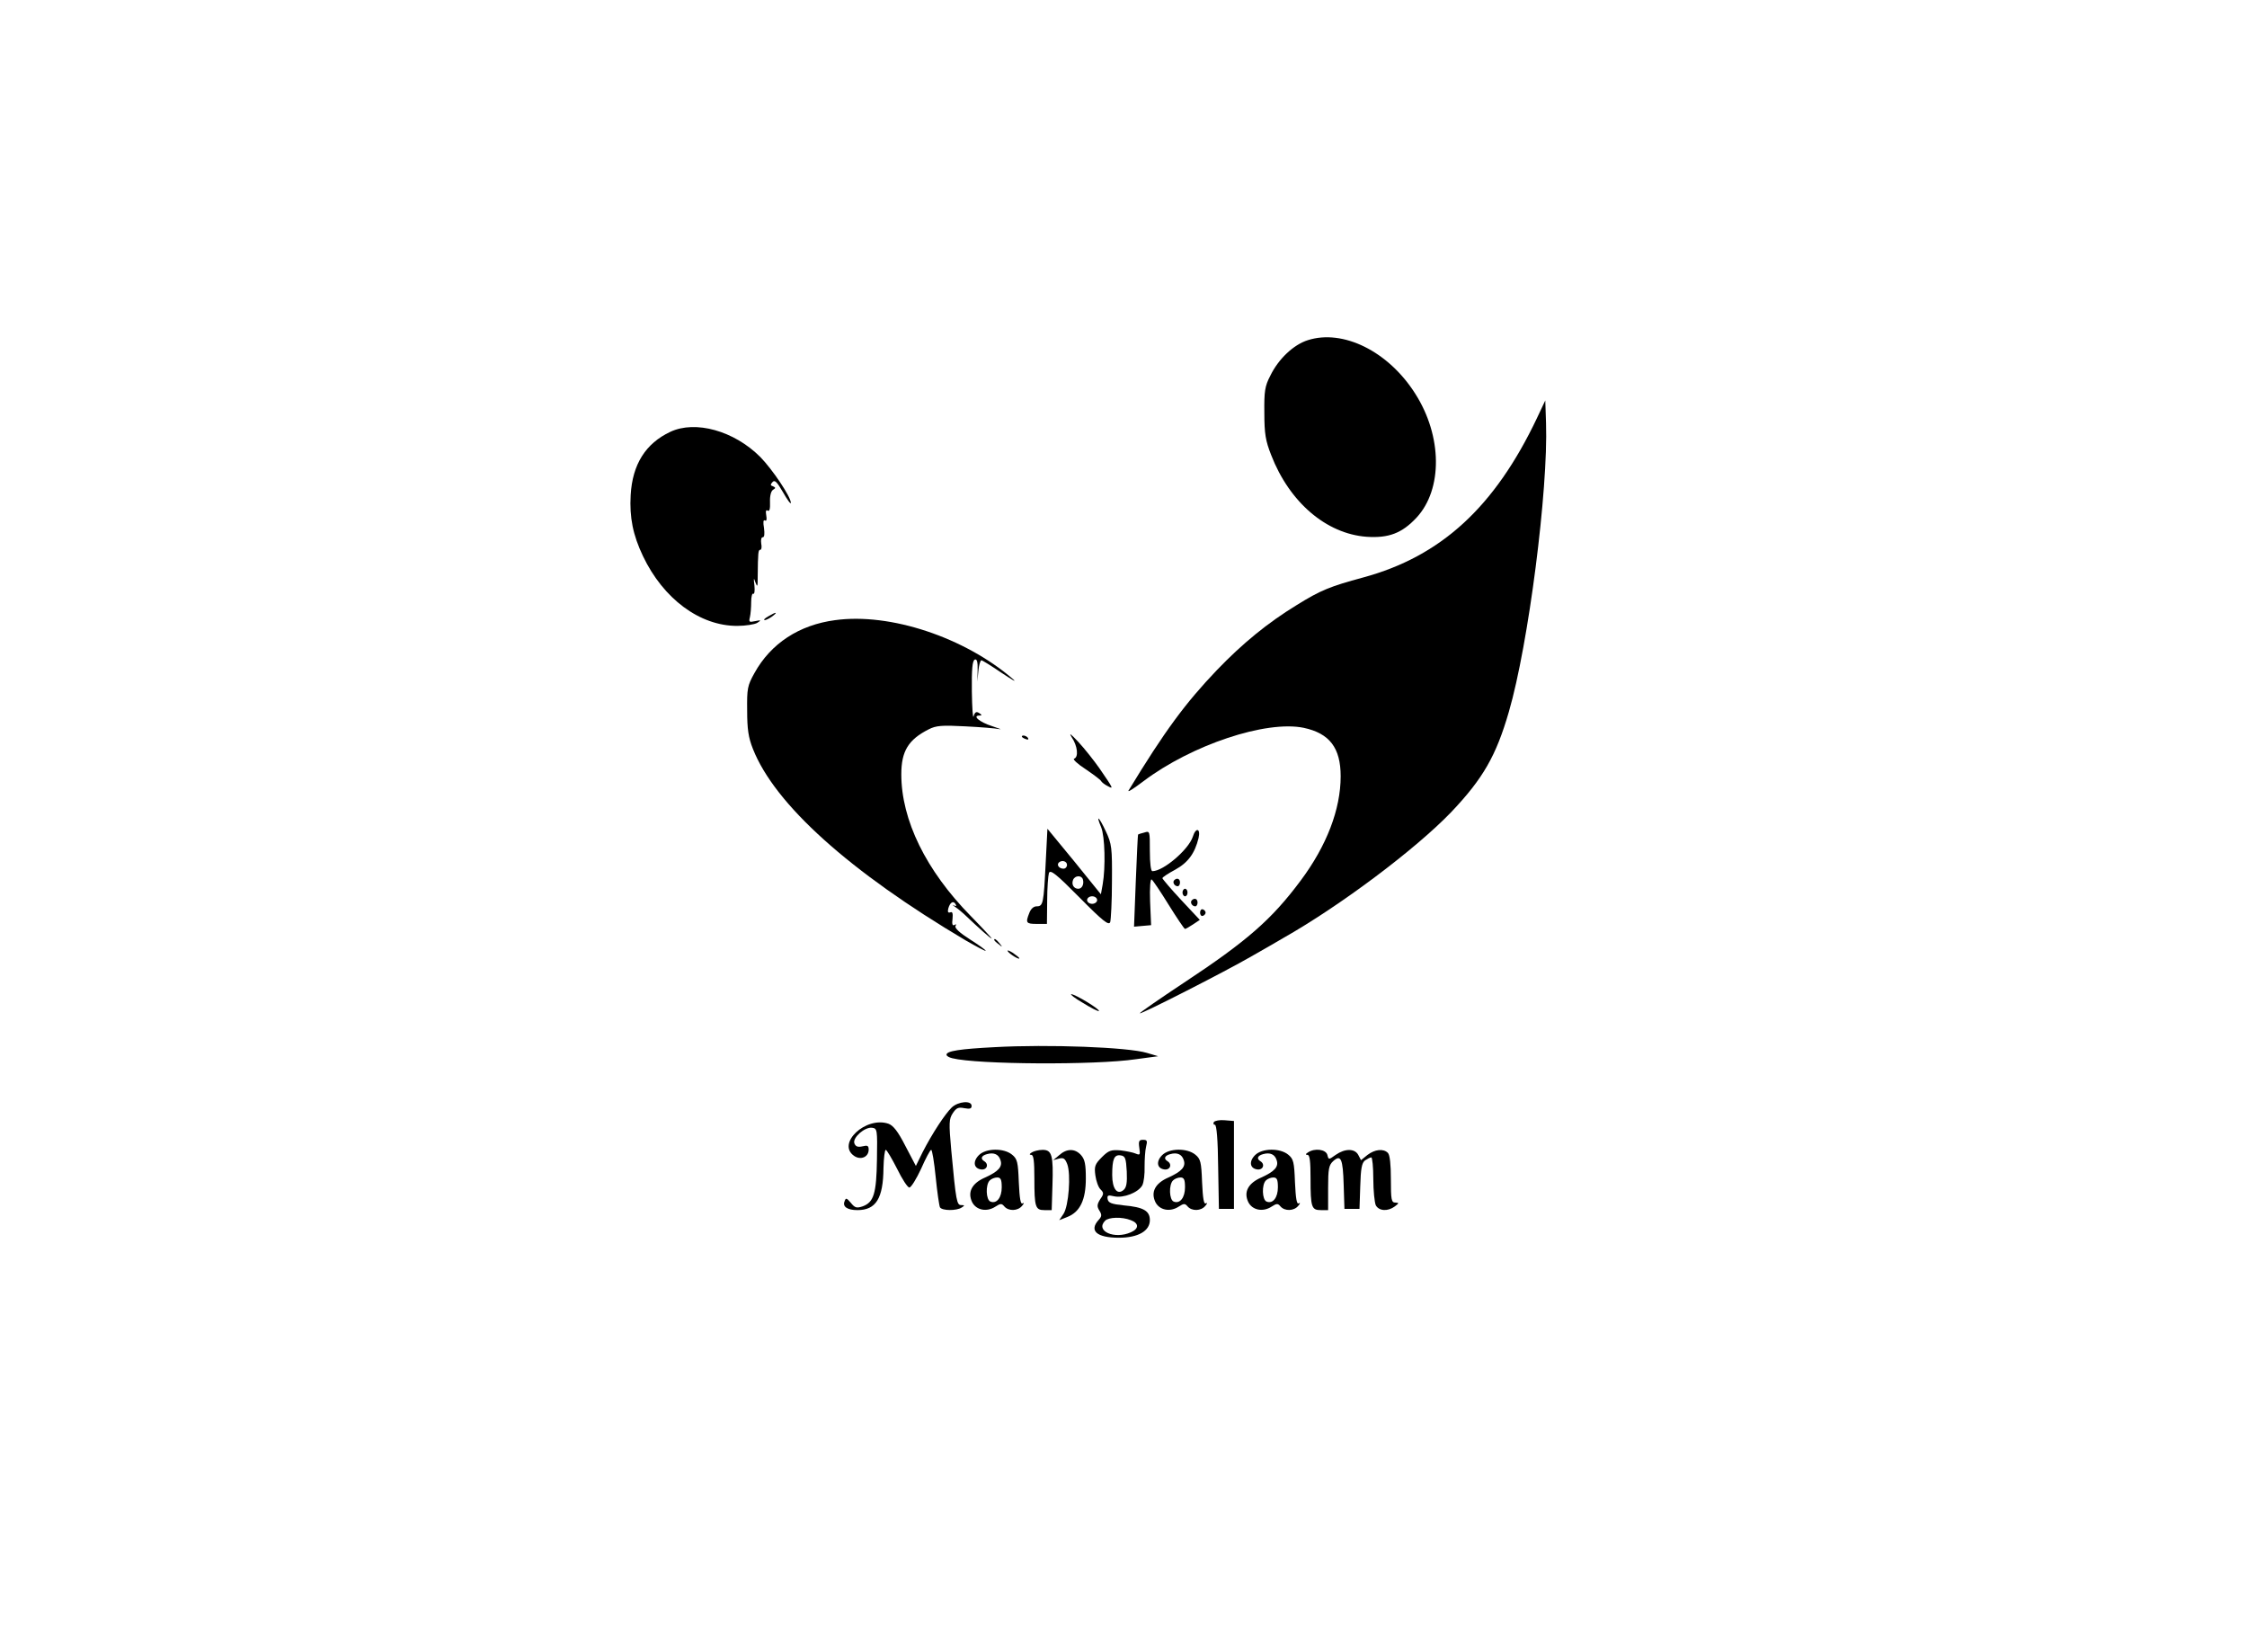 <?xml version="1.0" standalone="no"?>
<!DOCTYPE svg PUBLIC "-//W3C//DTD SVG 20010904//EN"
 "http://www.w3.org/TR/2001/REC-SVG-20010904/DTD/svg10.dtd">
<svg version="1.0" xmlns="http://www.w3.org/2000/svg"
 width="895pt" height="658pt" viewBox="0 0 895 658"
 preserveAspectRatio="xMidYMid meet">

<g transform="translate(0,658) scale(0.1,-0.1)"
fill="#000000" stroke="none">
<path d="M5209 5225 c-57 -18 -117 -75 -149 -141 -22 -42 -25 -62 -24 -149 0
-83 5 -111 27 -167 73 -189 220 -314 380 -326 88 -6 141 14 199 76 105 113
103 325 -5 494 -107 169 -288 258 -428 213z"/>
<path d="M6122 4915 c-168 -354 -382 -551 -692 -635 -133 -36 -170 -51 -265
-110 -116 -71 -215 -152 -318 -259 -126 -132 -208 -243 -352 -480 -4 -8 22 9
59 37 192 145 489 244 639 213 103 -22 147 -80 147 -193 0 -132 -56 -277 -159
-415 -116 -156 -215 -242 -468 -409 -95 -63 -173 -117 -173 -120 0 -7 340 166
445 227 50 28 106 61 125 72 228 129 529 355 671 503 126 133 178 223 229 399
78 268 157 884 148 1150 l-3 90 -33 -70z"/>
<path d="M2670 4860 c-98 -46 -151 -129 -158 -252 -5 -89 9 -159 49 -243 81
-170 226 -278 375 -278 34 0 70 6 80 12 17 11 16 12 -8 7 -24 -5 -26 -4 -21
16 3 13 5 40 5 60 0 21 4 36 8 33 5 -3 7 12 5 32 -4 32 -3 34 4 13 8 -21 9
-17 9 25 1 94 2 105 10 105 5 0 7 11 4 25 -2 14 0 25 6 25 7 0 8 14 5 37 -4
23 -3 34 4 30 6 -4 8 4 5 20 -3 17 -1 24 6 19 7 -4 10 7 9 34 -1 25 4 44 12
49 11 7 11 9 0 14 -11 3 -11 7 -2 17 9 10 18 0 42 -41 17 -30 31 -49 31 -42 0
24 -73 133 -122 183 -104 104 -258 147 -358 100z"/>
<path d="M3060 4125 c-14 -8 -20 -14 -14 -15 5 0 19 7 30 15 24 18 16 19 -16
0z"/>
<path d="M3327 4110 c-144 -19 -257 -93 -322 -211 -28 -50 -30 -62 -29 -149 0
-74 5 -108 23 -153 87 -221 385 -489 848 -763 42 -24 77 -43 79 -41 2 2 -26
22 -62 45 -41 26 -63 46 -58 54 4 7 3 8 -4 4 -8 -5 -11 3 -8 24 2 22 0 30 -9
26 -9 -3 -11 2 -8 15 7 25 20 33 29 18 5 -8 2 -10 -7 -5 -8 4 -5 1 5 -6 11 -7
26 -20 35 -28 63 -60 111 -102 111 -98 0 2 -38 43 -83 89 -179 182 -277 383
-277 565 0 92 28 138 109 179 29 15 53 17 145 12 61 -3 122 -8 136 -11 14 -3
1 2 -29 12 -50 16 -80 42 -49 42 10 0 9 3 -2 10 -11 7 -17 4 -22 -13 -3 -12
-6 33 -7 99 -1 89 2 123 12 127 8 3 12 -9 11 -42 l-1 -46 4 43 c2 23 8 42 12
42 4 0 41 -23 82 -51 41 -27 61 -39 44 -24 -192 166 -489 265 -708 235z"/>
<path d="M4269 3643 c23 -34 28 -79 9 -85 -6 -2 14 -21 45 -41 31 -21 59 -42
62 -47 3 -6 15 -15 27 -21 24 -13 24 -12 -33 71 -21 30 -59 78 -84 105 -30 32
-39 39 -26 18z"/>
<path d="M4070 3646 c0 -2 7 -7 16 -10 8 -3 12 -2 9 4 -6 10 -25 14 -25 6z"/>
<path d="M4386 3285 c15 -36 18 -160 6 -228 l-7 -39 -106 131 -107 130 -7
-137 c-8 -161 -10 -172 -36 -172 -12 0 -23 -10 -29 -26 -16 -40 -13 -44 30
-44 l40 0 1 93 c0 50 4 100 7 110 6 14 29 -4 122 -98 93 -94 116 -112 122 -98
3 10 7 83 7 163 1 133 -1 149 -24 198 -27 58 -42 72 -19 17z m-136 -150 c0 -8
-6 -15 -14 -15 -17 0 -28 14 -19 24 12 12 33 6 33 -9z m63 -57 c6 -19 -3 -38
-18 -38 -18 0 -28 17 -21 35 7 18 33 20 39 3z m57 -83 c0 -8 -9 -15 -20 -15
-11 0 -20 7 -20 15 0 8 9 15 20 15 11 0 20 -7 20 -15z"/>
<path d="M4751 3247 c-17 -51 -117 -137 -161 -137 -6 0 -10 31 -10 81 0 79 0
80 -22 73 -13 -3 -24 -7 -25 -8 -1 -1 -5 -84 -9 -185 l-7 -182 34 3 34 3 -4
94 c-2 55 1 91 6 88 5 -3 36 -49 68 -101 33 -53 62 -96 65 -96 3 0 17 8 32 18
l27 18 -74 79 c-41 44 -74 83 -75 87 0 4 23 19 51 34 51 28 78 65 93 126 9 39
-11 44 -23 5z"/>
<path d="M4677 3074 c-8 -8 1 -24 14 -24 5 0 9 7 9 15 0 15 -12 20 -23 9z"/>
<path d="M4710 3025 c0 -8 5 -15 10 -15 6 0 10 7 10 15 0 8 -4 15 -10 15 -5 0
-10 -7 -10 -15z"/>
<path d="M4747 2994 c-8 -8 1 -24 14 -24 5 0 9 7 9 15 0 15 -12 20 -23 9z"/>
<path d="M4780 2945 c0 -9 5 -15 11 -13 6 2 11 8 11 13 0 5 -5 11 -11 13 -6 2
-11 -4 -11 -13z"/>
<path d="M3960 2836 c0 -2 8 -10 18 -17 15 -13 16 -12 3 4 -13 16 -21 21 -21
13z"/>
<path d="M4014 2791 c7 -11 46 -35 46 -28 0 3 -12 12 -26 22 -15 9 -23 12 -20
6z"/>
<path d="M4314 2585 c32 -20 60 -34 63 -32 6 6 -94 67 -110 67 -6 0 14 -16 47
-35z"/>
<path d="M3960 2409 c-135 -7 -190 -15 -190 -30 0 -5 10 -11 23 -14 98 -25
569 -28 731 -4 l89 12 -44 13 c-75 23 -393 35 -609 23z"/>
<path d="M3791 2169 c-27 -26 -78 -104 -116 -178 l-27 -55 -42 80 c-29 57 -48
81 -67 88 -90 31 -208 -79 -137 -128 26 -18 58 -5 58 25 0 16 -5 18 -25 13
-18 -4 -27 -1 -32 12 -8 22 41 66 71 62 20 -3 21 -7 19 -126 -2 -137 -13 -171
-57 -187 -24 -8 -31 -6 -47 14 -17 20 -20 21 -25 6 -9 -21 11 -35 51 -35 74 0
103 46 104 168 1 39 5 72 9 72 4 0 24 -34 45 -75 20 -41 42 -75 49 -75 7 0 28
34 47 75 18 41 36 75 40 75 4 0 12 -49 18 -109 6 -60 14 -114 17 -120 9 -14
66 -14 86 -1 13 8 13 10 -1 10 -18 0 -21 13 -40 218 -10 110 -9 125 6 148 14
21 22 25 46 20 22 -4 29 -2 29 9 0 23 -53 18 -79 -6z"/>
<path d="M4835 2111 c-3 -6 -2 -11 4 -11 7 0 12 -61 13 -167 l3 -168 30 0 30
0 0 175 0 175 -37 3 c-20 2 -39 -2 -43 -7z"/>
<path d="M4538 2008 c4 -28 3 -30 -14 -23 -11 5 -38 10 -61 13 -37 3 -47 0
-74 -27 -28 -28 -31 -37 -26 -73 3 -22 12 -48 21 -56 13 -13 13 -18 -2 -39
-13 -21 -13 -29 -3 -45 10 -16 10 -23 -3 -37 -39 -43 -8 -71 81 -71 76 0 123
27 123 70 0 37 -25 52 -105 59 -48 5 -60 10 -63 24 -3 16 1 18 26 12 37 -8 96
15 112 44 6 12 10 45 9 74 0 28 2 64 6 80 6 23 4 27 -12 27 -16 0 -19 -5 -15
-32z m-50 -94 c2 -45 -1 -64 -13 -74 -25 -21 -45 5 -45 60 0 64 8 82 34 78 18
-3 21 -11 24 -64z m16 -194 c33 -12 33 -34 1 -48 -66 -30 -144 5 -103 46 14
14 67 16 102 2z"/>
<path d="M3899 1979 c-25 -25 -21 -53 9 -57 23 -3 32 21 12 33 -16 10 -11 22
11 28 28 8 47 -1 54 -24 9 -26 -8 -45 -61 -69 -53 -23 -71 -58 -52 -98 16 -32
58 -41 93 -18 20 13 25 13 35 1 17 -20 54 -19 71 2 8 9 9 14 2 10 -8 -5 -12
19 -15 84 -3 81 -6 93 -27 110 -33 27 -104 26 -132 -2z m91 -128 c0 -41 -20
-67 -45 -57 -18 7 -20 67 -3 84 7 7 20 12 30 12 14 0 18 -8 18 -39z"/>
<path d="M4110 1990 c-10 -6 -11 -10 -2 -10 9 0 12 -26 12 -94 0 -114 4 -126
40 -126 l29 0 3 98 c4 120 -2 142 -39 142 -16 0 -35 -5 -43 -10z"/>
<path d="M4219 1979 l-24 -20 22 6 c19 5 25 1 34 -22 15 -40 6 -166 -15 -198
l-17 -25 33 13 c50 20 73 68 73 153 0 57 -4 76 -19 93 -24 27 -57 27 -87 0z"/>
<path d="M4629 1979 c-25 -25 -21 -53 9 -57 23 -3 32 21 12 33 -16 10 -11 22
11 28 28 8 47 -1 54 -24 9 -26 -8 -45 -61 -69 -53 -23 -71 -58 -52 -98 16 -32
58 -41 93 -18 20 13 25 13 35 1 17 -20 54 -19 71 2 8 9 9 14 2 10 -8 -5 -12
19 -15 84 -3 81 -6 93 -27 110 -33 27 -104 26 -132 -2z m91 -128 c0 -41 -20
-67 -45 -57 -18 7 -20 67 -3 84 7 7 20 12 30 12 14 0 18 -8 18 -39z"/>
<path d="M4999 1979 c-25 -25 -21 -53 9 -57 23 -3 32 21 12 33 -16 10 -11 22
11 28 28 8 47 -1 54 -24 9 -26 -8 -45 -61 -69 -53 -23 -71 -58 -52 -98 16 -32
58 -41 93 -18 20 13 25 13 35 1 17 -20 54 -19 71 2 8 9 9 14 2 10 -8 -5 -12
19 -15 84 -3 81 -6 93 -27 110 -33 27 -104 26 -132 -2z m91 -128 c0 -41 -20
-67 -45 -57 -18 7 -20 67 -3 84 7 7 20 12 30 12 14 0 18 -8 18 -39z"/>
<path d="M5210 1990 c-10 -6 -11 -10 -2 -10 9 0 12 -26 12 -94 0 -115 4 -126
41 -126 l29 0 0 88 c0 77 3 91 20 107 31 28 39 10 42 -95 l3 -95 30 0 30 0 3
90 c2 70 6 93 19 103 9 6 20 12 25 12 4 0 8 -39 8 -86 0 -47 5 -94 10 -105 13
-23 48 -25 76 -4 17 13 17 14 2 15 -16 0 -18 11 -18 93 0 59 -4 97 -12 105
-18 18 -52 14 -81 -8 l-26 -21 -11 21 c-14 26 -53 26 -90 0 -28 -20 -28 -20
-33 0 -6 22 -50 28 -77 10z"/>
</g>
</svg>
